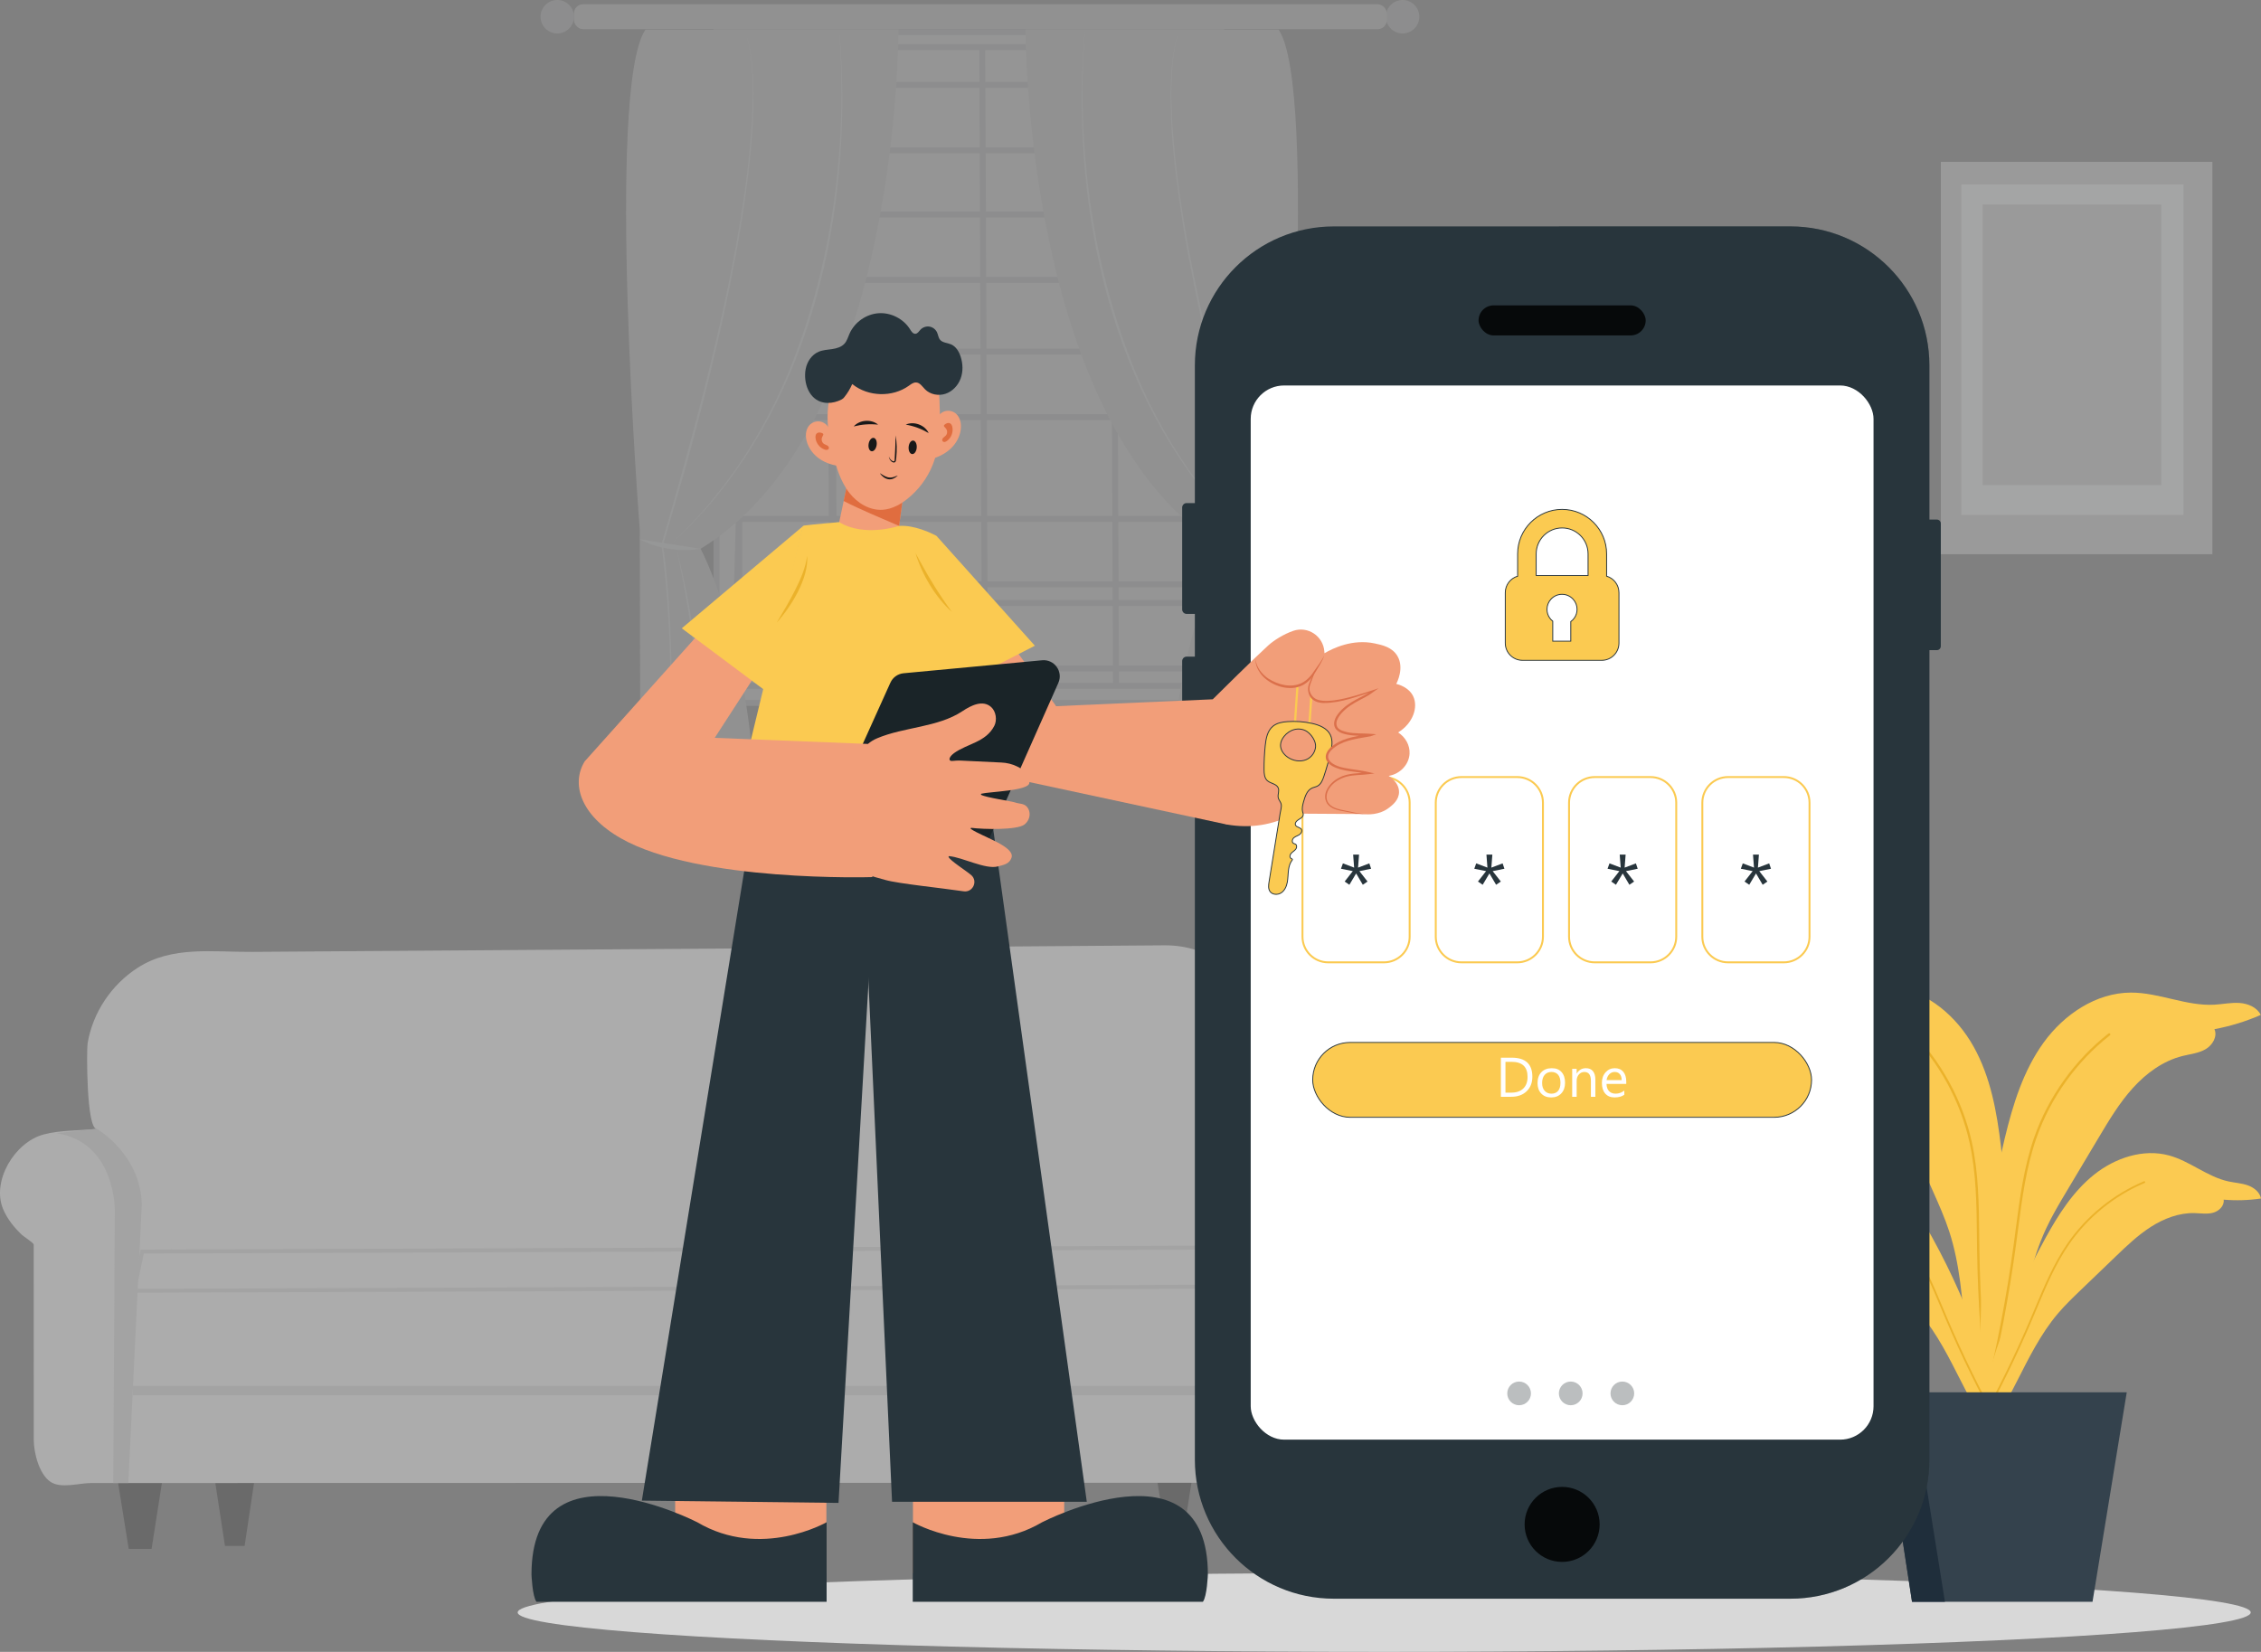 <?xml version="1.0" encoding="UTF-8"?>
<svg xmlns="http://www.w3.org/2000/svg" viewBox="0 0 2566.33 1875.33">
  <rect x="0" y="0" width="2566.33" height="1875.33" fill="#808080" stroke="none"/>
  <defs>
    <style>
      .cls-1 {
        fill: #28353c;
      }

      .cls-1, .cls-2, .cls-3, .cls-4, .cls-5, .cls-6, .cls-7, .cls-8, .cls-9, .cls-10, .cls-11, .cls-12, .cls-13, .cls-14, .cls-15, .cls-16, .cls-17, .cls-18, .cls-19, .cls-20 {
        stroke-width: 0px;
      }

      .cls-21 {
        opacity: .5;
      }

      .cls-2 {
        fill: #34424d;
      }

      .cls-3 {
        fill: #1f2e3b;
      }

      .cls-4 {
        fill: #db704b;
      }

      .cls-5 {
        fill: #ececec;
      }

      .cls-22 {
        isolation: isolate;
      }

      .cls-23 {
        opacity: .2;
      }

      .cls-6 {
        fill: #545353;
      }

      .cls-7 {
        fill: #1a2428;
      }

      .cls-8 {
        fill: #f9fcfb;
      }

      .cls-9 {
        fill: #c4c5c6;
      }

      .cls-24 {
        fill: none;
        stroke: #28353c;
        stroke-miterlimit: 10;
      }

      .cls-10 {
        fill: #fff;
      }

      .cls-25, .cls-26 {
        opacity: .3;
      }

      .cls-26 {
        mix-blend-mode: multiply;
      }

      .cls-11 {
        fill: #fbca51;
      }

      .cls-12 {
        fill: #f2f4f4;
      }

      .cls-13 {
        fill: #06090a;
      }

      .cls-14 {
        fill: #c6c6c6;
      }

      .cls-15 {
        fill: #ebb22b;
      }

      .cls-16 {
        fill: #e06d3f;
      }

      .cls-17 {
        fill: #191919;
      }

      .cls-18 {
        fill: #bbbebf;
      }

      .cls-19 {
        fill: #f29e79;
      }

      .cls-20 {
        fill: #d8d8d8;
      }
    </style>
  </defs>
  <g class="cls-22">
    <g id="Layer_4" data-name="Layer 4">
      <g class="cls-21">
        <polygon class="cls-6" points="172.04 1758.46 146.11 1758.46 133.38 1679.31 184.44 1679.31 172.04 1758.46"/>
        <polygon class="cls-6" points="1431.58 1758.46 1405.65 1758.46 1392.92 1679.31 1443.98 1679.31 1431.58 1758.46"/>
        <polygon class="cls-6" points="277.65 1755.03 255.36 1755.03 244.41 1683.66 288.32 1683.66 277.65 1755.03"/>
        <polygon class="cls-6" points="1343.32 1740.87 1323.15 1740.87 1313.24 1679.31 1352.96 1679.31 1343.32 1740.87"/>
        <path class="cls-20" d="m110.03,1281.54c-12.09,1.29-11.79-90.14-10.61-97.09,5.96-35.15,27.06-66.58,56.99-85.85,38.88-25.03,85.3-17.63,129.53-17.95,106.91-.76,213.82-1.51,320.74-2.27,238.29-1.69,476.59-3.28,714.88-5.17,104.35-.82,141.91,127.18,113.02,208.33,35.21,4.8,74.55,4.6,98.75,34.96,11.71,14.7,17.24,34.62,12.94,52.92-4.3,18.3-19.03,34.2-37.39,38.19.73,79.74,1.01,159.48,1.46,239.22,0,0-14.88,40.59-48.71,36.53,0,0-1328.6.29-1328.6.29-9.92,0-19.84,0-29.76,0-13.25,0-34.17,6.66-45.99-1.37-13.07-8.88-18.95-33.34-18.96-47.62,0-.01-.06-221.21-.06-221.88,0-1.52-11.83-9.42-13.19-10.69-8.84-8.33-16.8-18.14-21.53-29.41-13.37-31.91,13.15-75.86,45.71-84.67,18.91-5.11,41.24-4.39,60.77-6.46Z"/>
        <path class="cls-14" d="m149.23,1467.71l10.36-49.09h1.84s1204.51-4.52,1204.51-4.52l58.33,48.74-6.26.02-1268.79,4.84Zm14.06-44.54l-8.43,39.95,1256.88-4.8-47.45-39.65-1201,4.5Z"/>
        <path class="cls-14" d="m110.03,1281.54s49.16,28.41,50.96,85.24l-15.33,316.87h-17.14s1.8-309.66,1.8-309.66c0,0,.81-77.63-66.65-87.52l46.36-4.93Z"/>
        <path class="cls-14" d="m1434.57,1281.54s-67.65,57.28-69.45,134.84l47.8,39.69,7.22-87.27s-17.55-58.87,50.76-82.31l-36.33-4.95Z"/>
        <rect class="cls-14" x="150.77" y="1573.31" width="1267.24" height="10.69"/>
        <path class="cls-14" d="m1412.93,1456.07s5.22,214.26,9.68,226.37l1.37-219.83-11.05-6.54Z"/>
      </g>
      <g class="cls-23">
        <g>
          <rect class="cls-5" x="813.28" y="36.48" width="572.87" height="761.53"/>
          <g>
            <g>
              <path class="cls-9" d="m1367.32,174.05h-531.07l-1.1-81.06h531.07l1.1,81.06Zm-524.38-6.77h517.51l-.92-67.51h-517.51l.92,67.51Z"/>
              <g>
                <path class="cls-9" d="m1389.54,801.4h-579.65V33.1h579.65v768.31Zm-572.87-6.77h566.1V39.87h-566.1v754.76Z"/>
                <path class="cls-9" d="m1366.76,782h-531.07V50.15h531.07v731.84Zm-524.29-6.77h517.52V56.93h-517.52v718.29Z"/>
                <path class="cls-9" d="m1365.66,476.9h-531.07l2.21-81.06h531.07l-2.21,81.06Zm-524.11-6.77h517.51l1.84-67.51h-517.51l-1.84,67.51Z"/>
                <path class="cls-9" d="m1364.14,666.77h-531.07l2.21-81.06h531.07l-2.21,81.06Zm-524.11-6.77h517.51l1.84-67.51h-517.51l-1.84,67.51Z"/>
                <path class="cls-9" d="m1365.15,762.29h-531.07l2.21-81.06h531.07l-2.21,81.06Zm-524.11-6.77h517.51l1.84-67.51h-517.51l-1.84,67.51Z"/>
                <path class="cls-9" d="m1366.21,321.16h-531.07l1.1-81.06h531.07l-1.1,81.06Zm-524.2-6.77h517.51l.92-67.51h-517.51l-.92,67.51Z"/>
              </g>
            </g>
            <rect class="cls-9" x="939.95" y="53.92" width="6.78" height="724.7" transform="translate(-1.74 3.96) rotate(-.24)"/>
            <rect class="cls-9" x="941.97" y="53.92" width="6.78" height="724.7" transform="translate(-1.74 3.96) rotate(-.24)"/>
            <rect class="cls-9" x="1113.03" y="54.67" width="6.78" height="724.7" transform="translate(-1.74 4.68) rotate(-.24)"/>
            <rect class="cls-9" x="1261.81" y="53.92" width="6.78" height="724.7" transform="translate(-1.73 5.3) rotate(-.24)"/>
          </g>
          <g>
            <circle class="cls-9" cx="632.52" cy="18.98" r="18.98"/>
            <circle class="cls-9" cx="1592.01" cy="18.98" r="18.98"/>
            <rect class="cls-20" x="651.5" y="4.87" width="922.53" height="28.22" rx="10.15" ry="10.15"/>
          </g>
        </g>
        <g>
          <path class="cls-20" d="m1164.12,33.59s-2.16,451.26,224.55,589.44c0,0-55.85,103.64-62.32,289.32l130.72,1.08.69-311.99s38.86-500.92-6.48-567.85h-287.16Z"/>
          <path class="cls-12" d="m1457.74,612.23s-29.15,17.28-69.07,10.8"/>
          <path class="cls-12" d="m1231.44,33.59c-9.81,131.67,7.34,267.26,57.78,389.69,15.08,36.53,34.25,72.01,56.44,104.75,3.13,4.99,8.15,11.31,11.58,16.14,6.53,9.43,17.37,22.19,24.6,31.21,6.38,7.24,13.55,14.9,20.03,22.1,4.87,4.84,16.38,16.01,21.32,20.88-5.09-4.78-16.81-15.99-21.64-20.56-6.64-7.17-13.88-14.66-20.38-21.82-126.03-144.66-166.32-355.2-149.74-542.38h0Z"/>
          <path class="cls-12" d="m1339.4,33.59c-5.38,11.24-6.68,23.99-8.33,36.21-1.58,17.77-1.99,38.1-1.06,55.94.15,3.56.38,10.67.52,13.99.24,2.62,1.6,20.16,1.86,23.26,3,35.68,8.9,75.58,15.27,110.92,20.72,115.11,52.77,231.78,85.48,344.18-7.25,54.98-10.22,110.67-10.28,166.16-.2,42.99,1.62,86.36,5.06,129.19-4.47-49.09-6.85-98.37-6.29-147.68.64-48.57,3.17-100.52,9.7-147.13-4.13-14.13-22.51-77.26-26.1-89.7-24.64-89.62-47.22-181.42-62.4-273.14-5.7-35.53-10.99-75.54-13.11-111.33-.67-8.64-.64-19.36-.96-28.02-.34-14.5.51-32.26,1.91-46.67,1.77-12.23,3.22-24.97,8.72-36.17h0Z"/>
          <path class="cls-12" d="m1415.72,624.12c-15.25,73.24-43.3,222.48-9.4,288.9-37.06-66.72-9.01-215.66,9.4-288.9h0Z"/>
        </g>
        <g>
          <path class="cls-20" d="m1019.79,33.59s2.16,451.26-224.55,589.44c0,0,55.85,103.64,62.32,289.32l-130.72,1.08-.69-311.99s-38.86-500.92,6.48-567.85h287.16Z"/>
          <path class="cls-12" d="m726.17,612.23s29.15,17.28,69.07,10.8"/>
          <path class="cls-12" d="m952.47,33.59c16.59,187.15-23.71,397.73-149.74,542.38-6.5,7.16-13.79,14.72-20.38,21.82-4.94,4.77-16.63,15.77-21.64,20.56,5.01-4.85,16.56-16.23,21.32-20.88,6.52-7.26,13.64-14.85,20.03-22.1,7.34-9.09,18.03-21.77,24.6-31.21,3.47-4.93,8.44-11.14,11.58-16.14,22.2-32.76,41.36-68.21,56.44-104.75,50.45-122.44,67.6-258.02,57.79-389.69h0Z"/>
          <path class="cls-12" d="m844.51,33.59c5.51,11.19,6.95,23.95,8.72,36.17,1.41,14.34,2.25,32.18,1.91,46.67-.31,8.69-.3,19.41-.96,28.02-2.12,35.75-7.41,75.8-13.11,111.33-15.17,91.72-37.75,183.53-62.39,273.14-3.67,12.79-22.07,75.84-26.1,89.7,6.55,46.61,9.07,98.54,9.71,147.13.56,49.3-1.82,98.59-6.29,147.68,3.44-42.83,5.26-86.2,5.06-129.19-.06-55.49-3.03-111.18-10.28-166.16,32.73-112.46,64.74-229.02,85.48-344.18,6.38-35.36,12.27-75.2,15.28-110.92,0,0,1.48-18.61,1.48-18.61l.38-4.65c.18-4.27.37-9.99.52-13.99.93-17.84.51-38.15-1.06-55.94-1.64-12.23-2.95-24.97-8.33-36.21h0Z"/>
          <path class="cls-12" d="m768.2,624.12c18.37,73.01,46.48,222.2,9.4,288.9,33.88-66.4,5.89-215.46-9.4-288.9h0Z"/>
        </g>
      </g>
      <ellipse class="cls-20" cx="1571.12" cy="1830.56" rx="983.54" ry="44.77"/>
      <path class="cls-20" d="m1892.03,585.03h-42.2c-4-1.42-6.2-4.17-6.74-8.45-.85-6.65-1.95-13.26-2.86-19.9-.17-1.24-.73-1.94-1.81-2.45-3.23-1.55-6.36-3.3-9.27-5.39-1.23-.89-2.35-.91-3.74-.33-6.02,2.49-12.08,4.89-18.14,7.3-5.52,2.2-9.72.75-12.68-4.36-5.86-10.12-11.71-20.25-17.56-30.38-3.23-5.6-2.39-9.89,2.74-13.9,4.99-3.9,9.95-7.83,14.99-11.65,1.36-1.03,1.76-2.17,1.53-3.79-.46-3.18-.46-6.38-.02-9.55.24-1.75-.13-2.98-1.63-4.11-5.05-3.81-10-7.75-14.98-11.66-5.04-3.95-5.86-8.22-2.67-13.75,5.85-10.13,11.71-20.25,17.56-30.38,2.95-5.09,7.24-6.61,12.67-4.45,6.11,2.44,12.23,4.87,18.32,7.37,1.33.55,2.4.49,3.57-.35,2.97-2.12,6.14-3.91,9.43-5.49,1.02-.49,1.51-1.18,1.67-2.33.95-6.89,1.96-13.78,2.99-20.66.72-4.84,4.19-7.88,9.08-7.89,12.4-.03,24.8-.02,37.2,0,5.03,0,8.44,2.96,9.2,7.97,1.03,6.82,2.04,13.64,2.97,20.47.17,1.23.67,1.96,1.76,2.47,3.25,1.52,6.36,3.3,9.27,5.38,1.3.93,2.47.92,3.91.33,5.9-2.44,11.85-4.79,17.79-7.15,5.9-2.34,9.87-.97,13.07,4.54,5.84,10.06,11.65,20.14,17.46,30.21,3.11,5.39,2.28,9.78-2.61,13.63-5.07,3.99-10.15,7.99-15.27,11.91-1.21.92-1.69,1.91-1.48,3.43.49,3.43.48,6.89,0,10.32-.21,1.51.25,2.51,1.46,3.43,5.28,4.04,10.51,8.14,15.72,12.27,4.32,3.42,5.21,7.97,2.46,12.75-5.95,10.36-11.92,20.72-17.93,31.05-2.99,5.14-7.17,6.53-12.7,4.32-6.11-2.44-12.23-4.87-18.32-7.37-1.25-.51-2.28-.46-3.4.33-2.99,2.1-6.13,3.94-9.43,5.5-1.08.51-1.61,1.22-1.78,2.46-.9,6.64-1.99,13.26-2.85,19.91-.55,4.27-2.76,7.03-6.78,8.42Zm11.38-98.17c.01-17.91-14.53-32.51-32.38-32.53-17.91-.02-32.55,14.52-32.58,32.34-.03,18,14.53,32.62,32.49,32.62,17.89,0,32.46-14.56,32.47-32.44Z"/>
      <g class="cls-25">
        <rect class="cls-20" x="2202.9" y="183.74" width="308.26" height="445.45"/>
        <rect class="cls-8" x="2226.19" y="209.39" width="252.09" height="375.26"/>
        <rect class="cls-20" x="2250.35" y="232.18" width="202.77" height="318.57"/>
      </g>
      <g>
        <g>
          <path class="cls-11" d="m2271.19,1301.78c-4.59-39.17-11.77-78.93-30.96-113.39-19.19-34.46-52.35-63.16-91.5-67.98-31.82-3.92-64.3,7.94-95.87,2.34-9.43-1.67-18.63-4.89-28.2-5.34-9.57-.45-20.09,2.57-25.31,10.6,15.81,9.36,32.72,16.87,50.26,22.33-4.67,7.84.04,18.4,7.35,23.86s16.54,7.47,25.07,10.72c21.21,8.09,38.52,24.33,51.63,42.86,13.11,18.53,22.42,39.42,31.65,60.16,9.63,21.65,19.26,43.3,28.9,64.94,6.61,14.85,13.23,29.74,18.27,45.2,24.16,74.13,10.75,157.42,40.13,229.65-1.07-2.63,13.42-26.59,13.93-32.96.77-9.46-.59-18.42.65-28.07,3.78-29.33,7.33-58.54,9.07-88.08,3.47-58.95,1.78-118.2-5.08-176.84Z"/>
          <path class="cls-15" d="m2257.73,1598.87c-.66,0-1.23-.49-1.31-1.16-7.29-59.07-11.44-119.2-12.35-178.71-.08-5.4-.14-10.8-.19-16.21-.37-35.03-.74-71.24-8.39-105.82-10.39-46.97-34.86-91.55-68.91-125.54-.52-.52-.52-1.36,0-1.87.52-.52,1.35-.52,1.87,0,34.4,34.34,59.13,79.38,69.62,126.84,7.71,34.85,8.09,71.2,8.45,106.36.06,5.41.11,10.81.19,16.2.9,59.42,5.05,119.45,12.33,178.43.09.73-.43,1.39-1.15,1.48-.06,0-.11.01-.16.01Z"/>
        </g>
        <g>
          <path class="cls-11" d="m2275.46,1292.38c9.22-38.35,21.08-76.97,44.23-108.9s59.5-56.48,98.94-56.61c32.07-.1,62.89,15.54,94.91,13.73,9.56-.54,19.08-2.64,28.63-1.94,9.55.7,19.64,4.94,23.87,13.53-16.81,7.41-34.49,12.86-52.56,16.19,3.7,8.34-2.23,18.26-10.14,22.82s-17.31,5.44-26.17,7.66c-22.02,5.51-41.14,19.57-56.36,36.41-15.22,16.84-26.95,36.47-38.58,55.97-12.14,20.35-24.28,40.7-36.42,61.04-8.33,13.96-16.68,27.96-23.52,42.71-32.81,70.73-29.41,155.02-67.18,223.24,1.37-2.48-10.16-28-9.91-34.38.36-9.48,2.78-18.22,2.69-27.95-.26-29.57-.32-59,1.47-88.54,3.57-58.94,12.29-117.57,26.09-174.98Z"/>
          <path class="cls-15" d="m2253.62,1588.97c-.1,0-.21-.01-.32-.04-.71-.18-1.14-.89-.97-1.6,14.25-57.7,25.51-116.81,33.47-175.7.72-5.35,1.42-10.7,2.12-16.06,4.55-34.87,9.25-70.92,21.05-104.6,16.07-45.87,45.98-87.66,84.22-117.65.58-.45,1.41-.35,1.86.23.45.58.35,1.41-.22,1.86-37.85,29.69-67.45,71.04-83.36,116.44-11.71,33.42-16.39,69.34-20.92,104.07-.7,5.36-1.4,10.72-2.12,16.07-7.98,58.98-19.26,118.19-33.53,175.98-.15.6-.69,1.01-1.28,1.01Z"/>
        </g>
        <g>
          <path class="cls-11" d="m2321.64,1405.63c14.67-26.64,31.37-52.95,55.1-71.97,23.73-19.03,55.76-29.88,85.12-21.93,23.87,6.46,43.61,24.38,67.79,29.56,7.22,1.55,14.73,1.93,21.69,4.39,6.96,2.47,13.6,7.68,14.99,14.93-14.02,2.09-28.27,2.53-42.39,1.32,1.05,6.96-5.38,13.13-12.19,14.9-6.81,1.78-13.99.52-21.02.36-17.5-.39-34.59,6.17-49.34,15.59-14.75,9.42-27.48,21.63-40.1,33.76-13.18,12.66-26.35,25.32-39.53,37.98-9.04,8.69-18.1,17.39-26.2,26.97-38.82,45.92-53.48,109.3-95.47,152.34,1.53-1.57-1.85-22.9-.36-27.59,2.2-6.98,5.78-12.98,7.7-20.24,5.83-22.05,11.79-43.94,19.14-65.55,14.67-43.11,33.11-84.93,55.08-124.82Z"/>
          <path class="cls-15" d="m2245.2,1621.8c-.17,0-.34-.04-.5-.13-.49-.28-.67-.9-.39-1.39,22.35-40,42.78-81.67,60.71-123.85,1.63-3.83,3.24-7.67,4.85-11.51,10.49-25.01,21.34-50.86,36.98-73.51,21.3-30.84,52.07-55.82,86.62-70.33.52-.22,1.12.03,1.34.55s-.03,1.12-.55,1.34c-34.2,14.37-64.65,39.09-85.73,69.61-15.52,22.47-26.33,48.23-36.78,73.14-1.61,3.85-3.23,7.69-4.86,11.52-17.96,42.24-38.42,83.98-60.81,124.05-.19.33-.53.52-.89.52Z"/>
        </g>
        <g>
          <path class="cls-11" d="m2193.56,1405.63c-14.67-26.64-31.37-52.95-55.1-71.97-23.73-19.03-55.76-29.88-85.12-21.93-23.87,6.46-43.61,24.38-67.79,29.56-7.22,1.55-14.73,1.93-21.69,4.39-6.96,2.47-13.6,7.68-14.99,14.93,14.02,2.09,28.27,2.53,42.39,1.32-1.05,6.96,5.38,13.13,12.19,14.9,6.81,1.78,13.99.52,21.02.36,17.5-.39,34.59,6.17,49.34,15.59,14.75,9.42,27.48,21.63,40.1,33.76,13.18,12.66,26.35,25.32,39.53,37.98,9.04,8.69,18.1,17.39,26.2,26.97,38.82,45.92,53.48,109.3,95.47,152.34-1.53-1.57,1.85-22.9.36-27.59-2.2-6.98-5.78-12.98-7.7-20.24-5.83-22.05-11.79-43.94-19.14-65.55-14.67-43.11-33.11-84.93-55.08-124.82Z"/>
          <path class="cls-15" d="m2270,1621.8c-.36,0-.71-.19-.89-.52-22.39-40.07-42.85-81.8-60.81-124.05-1.63-3.83-3.24-7.68-4.86-11.53-10.45-24.91-21.26-50.66-36.78-73.13-21.08-30.52-51.53-55.25-85.73-69.61-.52-.22-.76-.82-.55-1.34s.82-.76,1.34-.55c34.56,14.51,65.32,39.49,86.62,70.33,15.64,22.64,26.49,48.5,36.98,73.5,1.61,3.85,3.23,7.69,4.85,11.52,17.93,42.18,38.36,83.84,60.71,123.85.28.49.1,1.12-.39,1.39-.16.09-.33.13-.5.13Z"/>
        </g>
        <polygon class="cls-2" points="2413.95 1580.63 2375.1 1818.47 2170.22 1818.47 2133.73 1580.63 2413.95 1580.63"/>
        <polygon class="cls-3" points="2207.59 1818.47 2170.22 1818.47 2133.73 1580.63 2169.51 1580.63 2207.59 1818.47"/>
      </g>
    </g>
    <g id="Layer_3" data-name="Layer 3">
      <g>
        <path class="cls-1" d="m2189.93,414.8v1242.41c0,87.13-70.64,157.76-157.76,157.76h-518.18c-87.14,0-157.77-70.64-157.77-157.76V414.8c0-87.13,70.64-157.76,157.77-157.76h518.18c87.13,0,157.76,70.64,157.76,157.76Z"/>
        <g class="cls-26">
          <path class="cls-1" d="m2189.93,414.8v1242.41c0,87.13-70.64,157.76-157.76,157.76h-262.77V257.04h262.77c87.13,0,157.76,70.64,157.76,157.76Z"/>
        </g>
        <rect class="cls-10" x="1419.61" y="437.62" width="706.93" height="1196.78" rx="37.94" ry="37.94"/>
        <rect class="cls-13" x="1678.23" y="346.69" width="189.7" height="34.1" rx="17.05" ry="17.05"/>
        <circle class="cls-13" cx="1773.08" cy="1730.61" r="42.58"/>
        <path class="cls-1" d="m1346.86,571.13h20.89v125.83h-20.89c-2.78,0-5.04-2.26-5.04-5.04v-115.74c0-2.78,2.26-5.04,5.04-5.04Z"/>
        <path class="cls-1" d="m1346.86,745.46h20.89v125.83h-20.89c-2.78,0-5.04-2.26-5.04-5.04v-115.74c0-2.78,2.26-5.04,5.04-5.04Z"/>
        <path class="cls-1" d="m2176.97,589.86h21.49c2.45,0,4.44,1.99,4.44,4.44v139.35c0,2.45-1.99,4.44-4.44,4.44h-21.49v-148.24h0Z"/>
        <path class="cls-11" d="m1823.57,654.12v-25.33c0-27.85-22.66-50.48-50.51-50.48s-50.48,22.63-50.48,50.48v25.35c-8.12,2.35-14.02,9.84-14.02,18.72v57.26c0,10.77,8.74,19.53,19.53,19.53h89.97c10.79,0,19.53-8.76,19.53-19.53v-57.26c0-8.88-5.92-16.37-14.02-18.74Zm-50.51-54.76c16.25,0,29.46,13.19,29.46,29.44v24.54h-58.9v-24.54c0-16.25,13.21-29.44,29.44-29.44Zm9.84,106.29v22.24h-20.46v-22.68c-1.35-1.05-2.54-2.3-3.52-3.72-1.91-2.77-3.03-6.09-3.03-9.71,0-4.36,1.64-8.32,4.33-11.33,3.11-3.52,7.68-5.73,12.75-5.73s9.62,2.2,12.75,5.73c2.67,3.01,4.31,6.97,4.31,11.33,0,3.62-1.13,6.95-3.03,9.71-1.1,1.62-2.5,3.03-4.09,4.16Z"/>
        <path class="cls-11" d="m1570.89,1093.6h-63.39c-16.66,0-30.22-13.55-30.22-30.22v-152.08c0-16.66,13.55-30.22,30.22-30.22h63.39c16.66,0,30.22,13.55,30.22,30.22v152.08c0,16.66-13.55,30.22-30.22,30.22Zm-63.39-210.35c-15.47,0-28.05,12.59-28.05,28.05v152.08c0,15.47,12.59,28.05,28.05,28.05h63.39c15.47,0,28.05-12.58,28.05-28.05v-152.08c0-15.47-12.59-28.05-28.05-28.05h-63.39Z"/>
        <path class="cls-11" d="m1722.18,1093.6h-63.39c-16.66,0-30.22-13.55-30.22-30.22v-152.08c0-16.66,13.55-30.22,30.22-30.22h63.39c16.66,0,30.22,13.55,30.22,30.22v152.08c0,16.66-13.55,30.22-30.22,30.22Zm-63.39-210.35c-15.47,0-28.05,12.59-28.05,28.05v152.08c0,15.47,12.59,28.05,28.05,28.05h63.39c15.47,0,28.05-12.58,28.05-28.05v-152.08c0-15.47-12.59-28.05-28.05-28.05h-63.39Z"/>
        <path class="cls-11" d="m1873.46,1093.6h-63.39c-16.66,0-30.22-13.55-30.22-30.22v-152.08c0-16.66,13.55-30.22,30.22-30.22h63.39c16.66,0,30.22,13.55,30.22,30.22v152.08c0,16.66-13.56,30.22-30.22,30.22Zm-63.39-210.35c-15.47,0-28.05,12.59-28.05,28.05v152.08c0,15.47,12.59,28.05,28.05,28.05h63.39c15.47,0,28.05-12.58,28.05-28.05v-152.08c0-15.47-12.59-28.05-28.05-28.05h-63.39Z"/>
        <path class="cls-11" d="m2024.74,1093.6h-63.39c-16.66,0-30.22-13.55-30.22-30.22v-152.08c0-16.66,13.55-30.22,30.22-30.22h63.39c16.66,0,30.22,13.55,30.22,30.22v152.08c0,16.66-13.56,30.22-30.22,30.22Zm-63.39-210.35c-15.47,0-28.05,12.59-28.05,28.05v152.08c0,15.47,12.58,28.05,28.05,28.05h63.39c15.47,0,28.06-12.58,28.06-28.05v-152.08c0-15.47-12.59-28.05-28.06-28.05h-63.39Z"/>
        <path class="cls-1" d="m1556.3,986.25l-13.32,2.72,9.23,11.81-5.35,3.69-7.58-12.88-7.68,12.88-5.35-3.69,9.23-11.81-13.41-2.72,2.19-6.08,12.73,4.81-1.12-14.77h6.71l-1.12,14.77,12.78-4.81,2.04,6.08Z"/>
        <path class="cls-1" d="m1707.59,986.25l-13.32,2.72,9.23,11.81-5.35,3.69-7.58-12.88-7.68,12.88-5.35-3.69,9.23-11.81-13.41-2.72,2.19-6.08,12.73,4.81-1.12-14.77h6.71l-1.12,14.77,12.78-4.81,2.04,6.08Z"/>
        <path class="cls-1" d="m1858.87,986.25l-13.32,2.72,9.23,11.81-5.35,3.69-7.58-12.88-7.68,12.88-5.35-3.69,9.23-11.81-13.41-2.72,2.19-6.08,12.73,4.81-1.12-14.77h6.71l-1.12,14.77,12.78-4.81,2.04,6.08Z"/>
        <path class="cls-1" d="m2010.16,986.25l-13.32,2.72,9.23,11.81-5.35,3.69-7.58-12.88-7.68,12.88-5.35-3.69,9.23-11.81-13.41-2.72,2.19-6.08,12.73,4.81-1.12-14.77h6.71l-1.12,14.77,12.78-4.81,2.04,6.08Z"/>
        <g>
          <circle class="cls-18" cx="1724.25" cy="1581.89" r="13.45"/>
          <circle class="cls-18" cx="1782.84" cy="1581.89" r="13.45"/>
          <circle class="cls-18" cx="1841.43" cy="1581.89" r="13.45"/>
        </g>
        <rect class="cls-11" x="1489.96" y="1183.45" width="566.23" height="85" rx="42.5" ry="42.5"/>
        <g>
          <path class="cls-10" d="m1703.56,1245.15v-44.4h12.26c15.65,0,23.47,7.21,23.47,21.64,0,6.85-2.17,12.36-6.52,16.52-4.35,4.16-10.16,6.24-17.45,6.24h-11.77Zm5.2-39.69v34.99h6.63c5.82,0,10.35-1.56,13.59-4.68,3.24-3.12,4.86-7.53,4.86-13.25,0-11.37-6.05-17.06-18.14-17.06h-6.94Z"/>
          <path class="cls-10" d="m1760.6,1245.89c-4.69,0-8.43-1.48-11.22-4.44-2.8-2.96-4.2-6.89-4.2-11.78,0-5.33,1.46-9.49,4.37-12.48,2.91-2.99,6.84-4.49,11.8-4.49s8.42,1.46,11.07,4.37c2.65,2.91,3.98,6.95,3.98,12.11s-1.43,9.11-4.29,12.15c-2.86,3.05-6.69,4.57-11.5,4.57Zm.37-28.92c-3.26,0-5.84,1.11-7.74,3.33-1.9,2.22-2.85,5.28-2.85,9.18s.96,6.72,2.88,8.89c1.92,2.17,4.49,3.25,7.71,3.25s5.81-1.06,7.57-3.19,2.65-5.15,2.65-9.07-.88-7.02-2.65-9.16c-1.76-2.15-4.29-3.22-7.57-3.22Z"/>
          <path class="cls-10" d="m1810.82,1245.15h-5.08v-18.08c0-6.73-2.46-10.09-7.37-10.09-2.54,0-4.64.95-6.3,2.86-1.66,1.91-2.49,4.32-2.49,7.23v18.08h-5.08v-31.71h5.08v5.26h.12c2.39-4,5.86-6.01,10.4-6.01,3.47,0,6.12,1.12,7.96,3.36,1.84,2.24,2.76,5.48,2.76,9.71v19.38Z"/>
          <path class="cls-10" d="m1845.87,1230.56h-22.39c.08,3.53,1.03,6.25,2.85,8.17,1.82,1.92,4.31,2.88,7.49,2.88,3.57,0,6.85-1.18,9.85-3.53v4.77c-2.79,2.02-6.47,3.03-11.05,3.03s-8-1.44-10.56-4.32c-2.56-2.88-3.84-6.93-3.84-12.15,0-4.93,1.4-8.95,4.2-12.06,2.8-3.11,6.27-4.66,10.42-4.66s7.36,1.34,9.63,4.03c2.27,2.68,3.41,6.41,3.41,11.18v2.66Zm-5.2-4.3c-.02-2.93-.73-5.21-2.12-6.84-1.39-1.63-3.33-2.45-5.81-2.45s-4.43.86-6.1,2.57c-1.67,1.71-2.7,3.95-3.1,6.72h17.12Z"/>
        </g>
        <path class="cls-24" d="m1823.57,654.12v-25.33c0-27.85-22.66-50.48-50.51-50.48s-50.48,22.63-50.48,50.48v25.35c-8.12,2.35-14.02,9.84-14.02,18.72v57.26c0,10.77,8.74,19.53,19.53,19.53h89.97c10.79,0,19.53-8.76,19.53-19.53v-57.26c0-8.88-5.92-16.37-14.02-18.74Zm-50.51-54.76c16.25,0,29.46,13.19,29.46,29.44v24.54h-58.9v-24.54c0-16.25,13.21-29.44,29.44-29.44Zm9.84,106.29v22.24h-20.46v-22.68c-1.35-1.05-2.54-2.3-3.52-3.72-1.91-2.77-3.03-6.09-3.03-9.71,0-4.36,1.64-8.32,4.33-11.33,3.11-3.52,7.68-5.73,12.75-5.73s9.62,2.2,12.75,5.73c2.67,3.01,4.31,6.97,4.31,11.33,0,3.62-1.13,6.95-3.03,9.71-1.1,1.62-2.5,3.03-4.09,4.16Z"/>
        <rect class="cls-24" x="1489.96" y="1183.45" width="566.23" height="85" rx="42.5" ry="42.5"/>
      </g>
    </g>
    <g id="Layer_2" data-name="Layer 2">
      <g>
        <path class="cls-19" d="m1063.39,475.92c1.22-4.15,4.59-7.61,8.7-8.95,4.12-1.34,8.87-.53,12.31,2.11,4.68,3.59,6.5,9.94,6.3,15.84-.28,8.24-3.97,16.18-9.54,22.26-5.57,6.07-12.94,10.35-20.77,12.94"/>
        <g>
          <polygon class="cls-19" points="1025.16 562.78 1023.78 572.93 1020.51 597.06 1018.72 610.29 1016.32 627.95 945.13 627.95 953.97 586.08 957.62 568.77 961.29 551.39 962.04 547.86 962.09 547.39 964.41 548.79 1025.16 562.78"/>
          <path class="cls-16" d="m1025.16,562.78l-1.38,10.15-3.27,24.13c-21.74-9.39-43.7-18.43-62.89-28.29l3.67-17.38.75-3.53.05-.47,2.32,1.4,60.75,13.99Z"/>
          <path class="cls-19" d="m1058.57,527.9c-6.05,15.05-16.06,28.45-28.77,38.54-.03.02-.06.04-.09.07-3.73,2.97-7.78,5.66-12.08,7.77-5,2.46-10.34,4.13-15.9,4.47-14.62.91-28.63-7.61-37.65-19.17-2.78-3.56-5.14-7.35-7.2-11.34-3.35-6.45-5.9-13.36-8.05-20.38-.84-2.73-1.61-5.49-2.35-8.24-4.06-15.15-7.19-30.68-7.15-46.35.02-15.68,3.33-31.61,11.41-45.05,8.07-13.44,21.23-24.17,36.55-27.5,12.12-2.63,24.8-.59,36.67,3,10.15,3.06,20.13,7.36,28.13,14.31,15.11,13.15,14,30.08,14.63,48.46.72,20.69-.31,41.97-8.14,61.4Z"/>
          <path class="cls-17" d="m996.7,482.09c-9.52-1-18.41-.33-27.68,2.04,6.67-7.63,19.96-8.6,27.68-2.04h0Z"/>
          <path class="cls-17" d="m1028.05,482.05c9.23-4.17,21.74.43,26.04,9.6-8.26-4.84-16.61-7.94-26.04-9.6h0Z"/>
          <path class="cls-17" d="m1016.56,494.28c1.5,8.24,1.58,16.69.79,25.01-.14.95-.27,2.88-.49,3.82-.87,3.36-4.47,1.82-5.95-.17-1.13-1.34-1.85-2.98-2-4.66.79,2.29,2.39,4.34,4.55,5.31,1.73.64,1.98-.31,2.03-1.96.66-9.11.81-18.21,1.07-27.35h0Z"/>
          <path class="cls-17" d="m998.96,537.37c3.03,1.94,5.65,3.7,9.02,4.55,2.17.41,4.51.3,6.69-.5,1.39-.4,2.62-1.05,4.07-1.52,0,0,.14.15.14.15-2.87,2.63-6.62,4.74-10.65,4-3.91-.71-7.16-3.43-9.44-6.57,0,0,.17-.12.17-.12h0Z"/>
          <ellipse class="cls-17" cx="1035.92" cy="507.82" rx="7.7" ry="4.61" transform="translate(453.95 1503.98) rotate(-85.82)"/>
          <ellipse class="cls-17" cx="990.42" cy="504.67" rx="7.7" ry="4.61" transform="translate(336.44 1403.52) rotate(-80.96)"/>
        </g>
        <path class="cls-1" d="m967.64,436.23c17.86,14.27,45.27,15.02,63.88,1.74,2.53-1.81,5.21-3.94,8.32-3.78,4.36.22,7.03,4.65,10.09,7.76,5.88,5.99,15.38,7.77,23.33,5.08s14.21-9.45,17.11-17.32c2.9-7.88,2.61-16.73.04-24.72-1.88-5.84-5.32-11.65-10.96-14.06-4.23-1.81-9.61-1.73-12.51-5.3-1.91-2.35-2.12-5.62-3.39-8.36-1.58-3.39-4.9-5.9-8.59-6.49s-7.63.76-10.19,3.49c-1.75,1.87-3.25,4.53-5.8,4.67-2.74.15-4.54-2.69-5.99-5.03-7.42-11.97-21.73-19.3-35.77-18.32s-27.21,10.2-32.9,23.08c-1.74,3.93-2.89,8.25-5.76,11.45-3.49,3.89-8.89,5.41-14.05,6.18s-10.52.99-15.32,3.04c-7.9,3.35-13.21,11.37-14.75,19.81-2.77,15.21,3.61,34.66,20.41,37.82,5.59,1.05,11.41.24,16.69-1.79,1.33-.51,2.63-1.1,3.89-1.76s1.98-1.39,2.9-2.53c1.84-2.27,3.52-4.67,5.02-7.17s2.79-5,3.92-7.63"/>
        <path class="cls-19" d="m940.63,485.82c-1.92-3.88-5.83-6.71-10.11-7.32-4.29-.61-8.83,1.01-11.76,4.2-4,4.35-4.69,10.91-3.48,16.68,1.69,8.07,6.69,15.26,13.23,20.29s14.53,7.97,22.68,9.17"/>
        <path class="cls-16" d="m931.24,491.14c-1.46-.31-3.12-.09-4.22.92-1.27,1.17-1.52,3.09-1.4,4.81.43,5.95,4.62,11.45,10.24,13.45.89.32,1.83.55,2.76.41s1.84-.72,2.14-1.62c.43-1.31-.59-2.69-1.78-3.38s-2.59-.99-3.74-1.75c-1.71-1.13-2.65-3.22-2.63-5.27.03-2,1.08-3.18,1.76-4.92s-1.66-2.35-3.12-2.65Z"/>
        <path class="cls-16" d="m1073.98,480.87c1.32-.7,2.97-.95,4.31-.28,1.55.77,2.31,2.55,2.67,4.24,1.23,5.83-1.28,12.28-6.13,15.75-.76.55-1.61,1.04-2.54,1.16s-1.97-.19-2.5-.96c-.78-1.14-.18-2.75.78-3.74s2.22-1.67,3.11-2.72c1.33-1.56,1.66-3.83,1.07-5.79-.58-1.92-1.92-2.76-3.04-4.25s.95-2.71,2.27-3.41Z"/>
      </g>
      <g>
        <rect class="cls-19" x="766.33" y="1624.05" width="171.65" height="161.73" transform="translate(1704.32 3409.84) rotate(-180)"/>
        <path class="cls-1" d="m938.23,1728.16s-74.39,42.78-146.82,0c0,0-188.15-96.89-188.15,59.23,0,0,.93,25.12,5.66,31.08h329.32s0-90.31,0-90.31Z"/>
      </g>
      <g>
        <rect class="cls-19" x="1036.26" y="1624.05" width="171.65" height="161.73"/>
        <path class="cls-1" d="m1036.02,1728.16s74.39,42.78,146.82,0c0,0,188.15-96.89,188.15,59.23,0,0-.93,25.12-5.66,31.08h-329.32v-90.31Z"/>
      </g>
      <polygon class="cls-1" points="868.22 844.07 728.52 1703.62 951.75 1706.21 1001.38 844.94 868.22 844.07"/>
      <polygon class="cls-1" points="1115.52 856.28 1233.55 1704.92 1012.51 1704.92 974.02 856.12 1115.52 856.28"/>
      <path class="cls-19" d="m1230.86,846.35s-12.46,57.89-85.64,33.45l-72.79-176.38-10.91-92.56,55.8,77.57,113.54,157.92Z"/>
      <polygon class="cls-19" points="1192.72 801.95 1376.52 793.9 1392.74 936.1 1145.88 883.07 1192.72 801.95"/>
      <path class="cls-11" d="m952.54,592.77s-30.1,2.56-39.7,3.85c-.98.13-1.78.86-2.01,1.82l-64.75,267.31,269.92-2.76-51.71-252.43c-.22-1.08-.91-2-1.89-2.52-5.51-2.89-24.75-12.21-41.89-10.99,0,0-39.36,13.24-67.97-4.3Z"/>
      <polygon class="cls-19" points="877.75 734.96 733.2 958.19 663.73 864.27 869.79 634.02 877.75 734.96"/>
      <polygon class="cls-11" points="911.57 597.2 773.86 713.3 867.84 783.53 911.57 597.2"/>
      <polygon class="cls-11" points="1063.71 609.22 1174.62 733.09 1070.35 786.5 1063.71 609.22"/>
      <path class="cls-7" d="m1010.64,775.01l-79.1,175.34c-5.67,12.57,4.07,26.66,17.83,25.8l156.31-9.77c6.81-.43,12.82-4.61,15.59-10.84l80.01-180.31c5.67-12.79-4.51-26.95-18.44-25.65l-157.22,14.74c-6.55.61-12.27,4.7-14.98,10.7Z"/>
      <path class="cls-19" d="m663.73,864.27l130.91-27.27,190.5,7.58,5.07,151.16s-197.28,6.19-285.43-44c-46.73-26.61-56.54-62.61-41.06-87.46Z"/>
      <path class="cls-19" d="m1092.24,807.47c9.93-6.6,23.15-13.32,32.74-4.8,5.55,4.93,6.99,14.77,3.6,21.38-9.58,18.65-30.61,20.11-45.68,30.93-2.72,1.95-7,6.46-4.33,8.48,1.52,1.15,4.85-.31,11.57,0,15.48.74,30.96,1.47,46.44,2.21,6.19.29,12.3,1.72,17.85,4.46,8.29,4.09,15.2,9.85,13.87,18.98-1.27,8.7-45.33,9.67-54.3,11.96-.63.16-.76,1.01-.2,1.34,5.13,2.97,34.9,7.3,38.03,8.51,5.23,2.04,11.62.5,15.24,7.07,3.36,6.11,1.27,13.72-4.2,18.04-8.19,6.46-46.36,5.58-60.29,3.81-.77-.1-1.14.9-.5,1.33,13.09,8.88,50.58,20.02,45.97,32.76-2.52,6.97-8.6,7.91-15.78,9.76-13.8,3.54-39.69-10.37-54.82-11.72-.54-.05-.97.51-.74,1,1.97,4.27,19.72,15.41,25.57,20.41,8.07,6.9,1.96,20.08-8.53,18.5-24.17-3.64-74.17-8.68-88.66-12.83-17.97-5.14-26.96-5.98-37.6-21.35-8.32-12.02,1.23-36.15.74-50.76-1.05-31.32-5.19-75.01,27.44-88.82,30.32-12.83,68.93-12.3,96.57-30.65Z"/>
      <path class="cls-15" d="m881.58,706.92c7.18-12.11,14.42-24.12,20.74-36.65,6.24-12.47,12.05-25.29,13.82-39.3,2.07,25.19-18.1,57.77-34.57,75.95h0Z"/>
      <path class="cls-15" d="m1080.5,694.81c-18.98-17.09-33.98-42.48-41.35-66.86,1.7,2.86,3.16,5.8,4.78,8.67,10.9,20.17,22.99,39.69,36.57,58.19h0Z"/>
      <g>
        <path class="cls-19" d="m1376.52,793.9c2.78-2.91,50.11-49.58,63.1-61.26,6.08-5.46,17-12.59,28.35-16.49,16.53-5.67,33.94,6,35.22,23.42l.15,2.01c9.65-5.6,31.81-16.5,57.15-11.09,8.4,1.79,19.85,4.24,25.74,14.42,7.8,13.5-.48,29.72-1.42,31.49,2.56.63,14.26,3.8,19.18,13.98,6,12.4-.15,30.89-17.09,41.14,8.44,5.41,13.52,14.61,13.02,24.09-.64,12.17-10.38,22.93-23.7,25.26.65.38,11.91,7.2,11.74,18.5-.14,8.88-7.24,14.42-11.14,17.47-11.5,8.97-25.23,7.86-29.47,7.34-26.07-.17-52.15-.33-78.22-.5-24.99,13.51-50.49,16.87-76.4,12.4-41.62-17.32-16.22-142.2-16.22-142.2Z"/>
        <g>
          <path class="cls-11" d="m1476.37,826.35c-2.01-.41-3.83-1.44-5.21-2.96-1.64-1.81-2.46-4.11-2.3-6.47l3.21-47.02c.16-2.36,1.28-4.5,3.15-6.02,1.87-1.52,4.27-2.25,6.75-2.05l.31.03c5.14.42,9.03,4.72,8.7,9.59l-3.21,47.02c-.16,2.36-1.28,4.5-3.15,6.02-1.87,1.52-4.27,2.25-6.75,2.05l-.31-.02c-.4-.03-.8-.09-1.19-.17Zm6.63-62.02c-.29-.06-.58-.1-.88-.13l-.31-.03c-3.77-.31-7.03,2.35-7.28,5.93l-3.21,47.02c-.12,1.73.48,3.42,1.69,4.75,1.21,1.33,2.88,2.15,4.7,2.3l.31.03c3.77.31,7.04-2.35,7.28-5.93l3.21-47.02c.12-1.73-.48-3.42-1.69-4.76-1.01-1.12-2.35-1.87-3.83-2.17Z"/>
          <path class="cls-11" d="m1510.03,834.33c-3.66-7.61-12.45-11.2-20.7-13.03-9.11-2.02-18.52-2.73-27.83-2.08-5.96.41-12.21,1.51-16.79,5.35-6.17,5.17-7.79,13.89-8.63,21.9-.94,9.08-1.38,18.21-1.33,27.33.03,4.43.4,9.37,3.64,12.38,3.7,3.43,10.37,3.54,12.4,8.17,1.56,3.57-.66,7.36.01,11.02.52,2.89,2.92,4.97,3.45,7.8.58,3.12-.71,6.97-1.22,10.05-.6,3.7-1.2,7.41-1.8,11.12-1.2,7.41-2.4,14.82-3.6,22.23-2.4,14.83-4.79,29.64-7.18,44.46-.6,3.73-1.12,7.89,1.04,11,2.7,3.9,8.8,4.21,12.75,1.58,3.96-2.62,6.03-7.35,6.91-12.02.87-4.67.75-9.47,1.39-14.17.55-3.97,1.75-8.02,4.23-11.09.35-.44.16-1.09-.38-1.24-1.12-.32-2.15-1.41-2.25-2.63-.15-1.95,1.22-3.67,2.71-4.93,1.49-1.26,3.21-2.33,4.24-3.98,1.02-1.66,1-4.21-.67-5.21-.7-.42-1.56-.51-2.27-.92-2.06-1.23-1.49-4.57.28-6.2,1.77-1.63,4.23-2.25,6.26-3.55,2.03-1.29,3.68-3.93,2.52-6.03-1.36-2.47-5.51-2.31-6.72-4.86-1.12-2.37,1.18-4.92,3.44-6.27,2.25-1.35,5-2.83,5.27-5.43.13-1.24-.37-2.45-.68-3.67-.95-3.85.14-7.87,1.22-11.68,1.65-5.85,3.83-12.36,9.31-14.98,2.07-.99,4.41-1.29,6.42-2.39,3.94-2.13,5.77-6.72,7.2-10.97,2.91-8.67,5.41-17.47,7.5-26.37,1.61-6.84,2.91-14.33-.15-20.66Zm-16.78,13.42c-.5,6.45-4.8,12.28-10.8,14.73-6.79,2.77-14.87,1.29-20.89-2.88-4.59-3.18-8.26-8.28-8.11-13.86.11-3.6,1.79-7.01,4.06-9.82,3.02-3.75,7.2-6.63,11.88-7.77,4.69-1.14,9.85-.44,13.89,2.19,5.23,3.41,10.45,11.06,9.97,17.41Z"/>
          <path class="cls-24" d="m1510.03,834.33c-3.66-7.61-12.45-11.2-20.7-13.03-9.11-2.02-18.52-2.73-27.83-2.08-5.96.41-12.21,1.51-16.79,5.35-6.17,5.17-7.79,13.89-8.63,21.9-.94,9.08-1.38,18.21-1.33,27.33.03,4.43.4,9.37,3.64,12.38,3.7,3.43,10.37,3.54,12.4,8.17,1.56,3.57-.66,7.36.01,11.02.52,2.89,2.92,4.97,3.45,7.8.58,3.12-.71,6.97-1.22,10.05-.6,3.7-1.2,7.41-1.8,11.12-1.2,7.41-2.4,14.82-3.6,22.23-2.4,14.83-4.79,29.64-7.18,44.46-.6,3.73-1.12,7.89,1.04,11,2.7,3.9,8.8,4.21,12.75,1.58,3.96-2.62,6.03-7.35,6.91-12.02.87-4.67.75-9.47,1.39-14.17.55-3.97,1.75-8.02,4.23-11.09.35-.44.16-1.09-.38-1.24-1.12-.32-2.15-1.41-2.25-2.63-.15-1.95,1.22-3.67,2.71-4.93,1.49-1.26,3.21-2.33,4.24-3.98,1.02-1.66,1-4.21-.67-5.21-.7-.42-1.56-.51-2.27-.92-2.06-1.23-1.49-4.57.28-6.2,1.77-1.63,4.23-2.25,6.26-3.55,2.03-1.29,3.68-3.93,2.52-6.03-1.36-2.47-5.51-2.31-6.72-4.86-1.12-2.37,1.18-4.92,3.44-6.27,2.25-1.35,5-2.83,5.27-5.43.13-1.24-.37-2.45-.68-3.67-.95-3.85.14-7.87,1.22-11.68,1.65-5.85,3.83-12.36,9.31-14.98,2.07-.99,4.41-1.29,6.42-2.39,3.94-2.13,5.77-6.72,7.2-10.97,2.91-8.67,5.41-17.47,7.5-26.37,1.61-6.84,2.91-14.33-.15-20.66Zm-16.78,13.42c-.5,6.45-4.8,12.28-10.8,14.73-6.79,2.77-14.87,1.29-20.89-2.88-4.59-3.18-8.26-8.28-8.11-13.86.11-3.6,1.79-7.01,4.06-9.82,3.02-3.75,7.2-6.63,11.88-7.77,4.69-1.14,9.85-.44,13.89,2.19,5.23,3.41,10.45,11.06,9.97,17.41Z"/>
        </g>
        <g>
          <path class="cls-19" d="m1555.38,913.21c-15.78-3.09-14.92,10.28-30.69,7.19-7.1-1.39-15.15-3.47-18.43-9.92-2.77-5.46-.94-12.29,2.68-17.24,4.5-6.15,11.42-10.2,18.71-12.43s18.74-2.08,25.98-3.14c-11.12-2.83-24.87-2.97-35.08-6.58-5.63-1.99-11.97-5.52-12.39-11.48-.33-4.71,3.32-8.7,7.02-11.63,11.87-9.38,26.43-10.59,42.3-13.53-10.82-.84-20.51.19-30.22-2.91-3.2-1.02-6.53-2.43-8.34-5.26-3.4-5.31.28-12.27,4.41-17.04,10.34-11.94,24.53-16.27,39.31-25.28-17.11,5.38-34.63,11.9-52.83,13.23-6.7.49-14.31.19-18.84-4.76-3.08-3.36-4-8.27-3.49-12.81s9.9-25.07,11.34-29.57"/>
          <path class="cls-4" d="m1538.41,922.66s0,0,0,0c-5.59-1.18-11.23-2.28-16.77-3.52-5.28-1.29-11.05-3.25-14.11-7.97-3.01-4.7-1.88-10.84.84-15.45,4.3-7.16,12.08-11.76,20.01-14.02,8.29-2.16,16.83-1.67,25.41-2.82,0,0,6.3-.82,6.3-.82l-6.2-1.42c-9.29-2.33-18.71-2.93-27.78-4.82-15.53-2.9-27.47-12.33-10.01-24.29,11.66-7.98,25.95-9.02,39.63-11.68,0,0,0,0,0,0l6.38-2.25s0-.02,0-.02l-6.53-.51c-8.96-.7-17.87,0-26.31-1.82-3.84-.96-8.45-2.06-10.95-5.21-4.79-7.18,3.62-16.16,8.87-20.82,6.61-5.77,14.6-9.64,22.35-13.73,6.24-3.2,9.26-6.31,15.24-10.08-2.65.75-1.12.36-3.74,1.21-3.47,1.13-6.93,2.28-10.41,3.39-3.98,1.27-7.96,2.5-11.98,3.65-4.17,1.19-8.36,2.3-12.59,3.26s-8.12,1.7-12.24,2.21c-3.62.45-7.29.72-10.94.51-2.95-.16-5.96-.62-8.68-1.84-3.76-1.68-6.46-5.16-7.56-9.13-.12-.45-.26-1.19-.3-1.65-.27-3.01.46-5.24,1.63-8.07,1.01-2.45,1.92-4.94,2.75-7.45.54-1.63.99-3.09,1.53-4.83.58-1.87,1.17-3.73,1.86-5.55.92-2.33,1.86-5.34,2.65-7.71-1.08,3.26-2.01,7.3-3.53,10.29-1.41,2.77-2.65,5.62-3.93,8.46s-2.73,5.93-3.77,8.97c-1.71,5.01-.79,11.21,2.69,15.32,3.03,3.59,7.71,5.2,12.28,5.56.6.05,1.2.08,1.8.08,20.23.11,38.92-7.84,57.99-13.64,0,0-.27-1.39-.27-1.39-13.14,7.99-28.86,13.12-39.37,25.03-3.07,3.5-5.77,7.54-6.34,12.35-1.33,17.21,29.86,14.32,41.01,15.45,0,0,0,0,0,0l-.15-2.76s0,0-.01,0c-13.69,2.53-28.76,3.93-40.65,12.21-9.87,6.5-14.65,16.9-2.58,24.22,12.65,7.04,27.89,5.84,41.34,9.34,0,0,.01,0,.01,0,0-.1.11-2.12.12-2.22,0,0,0,0-.01,0-11.19,1.52-23.5.55-33.74,6.38-9.96,4.97-20.16,17.79-13.43,28.98,3.38,5.1,9.49,7.08,15.12,8.33,5.64,1.15,11.26,2.11,16.89,3.17,0,0,0,0,0,0l12.34.95-12.17-1.79Z"/>
        </g>
        <g>
          <path class="cls-19" d="m1503.03,743.92c-2.43,6.93-6.94,12.35-10.74,18.63-3.79,6.28-9.08,11.9-15.81,14.81-9.01,3.91-19.58,2.53-28.64-1.26-5.69-2.39-11.07-5.75-15.13-10.4-4.05-4.66-7.69-11.12-7.58-17.29"/>
          <path class="cls-4" d="m1503.03,743.92c-2.74,6.43-7.3,11.69-11.12,17.48-3.58,5.65-8.27,10.89-14.24,13.9-12.17,6.1-27.07,2.09-38.04-4.91-7.25-4.93-13.73-12.9-14.5-21.96-.42,7.13,3.36,13.8,7.92,19.04,10.87,11.57,31.21,18.03,45.87,10.22,6.33-3.41,11.15-9.11,14.57-15.31,3.43-5.97,7.68-11.72,9.54-18.45h0Z"/>
        </g>
      </g>
    </g>
  </g>
</svg>